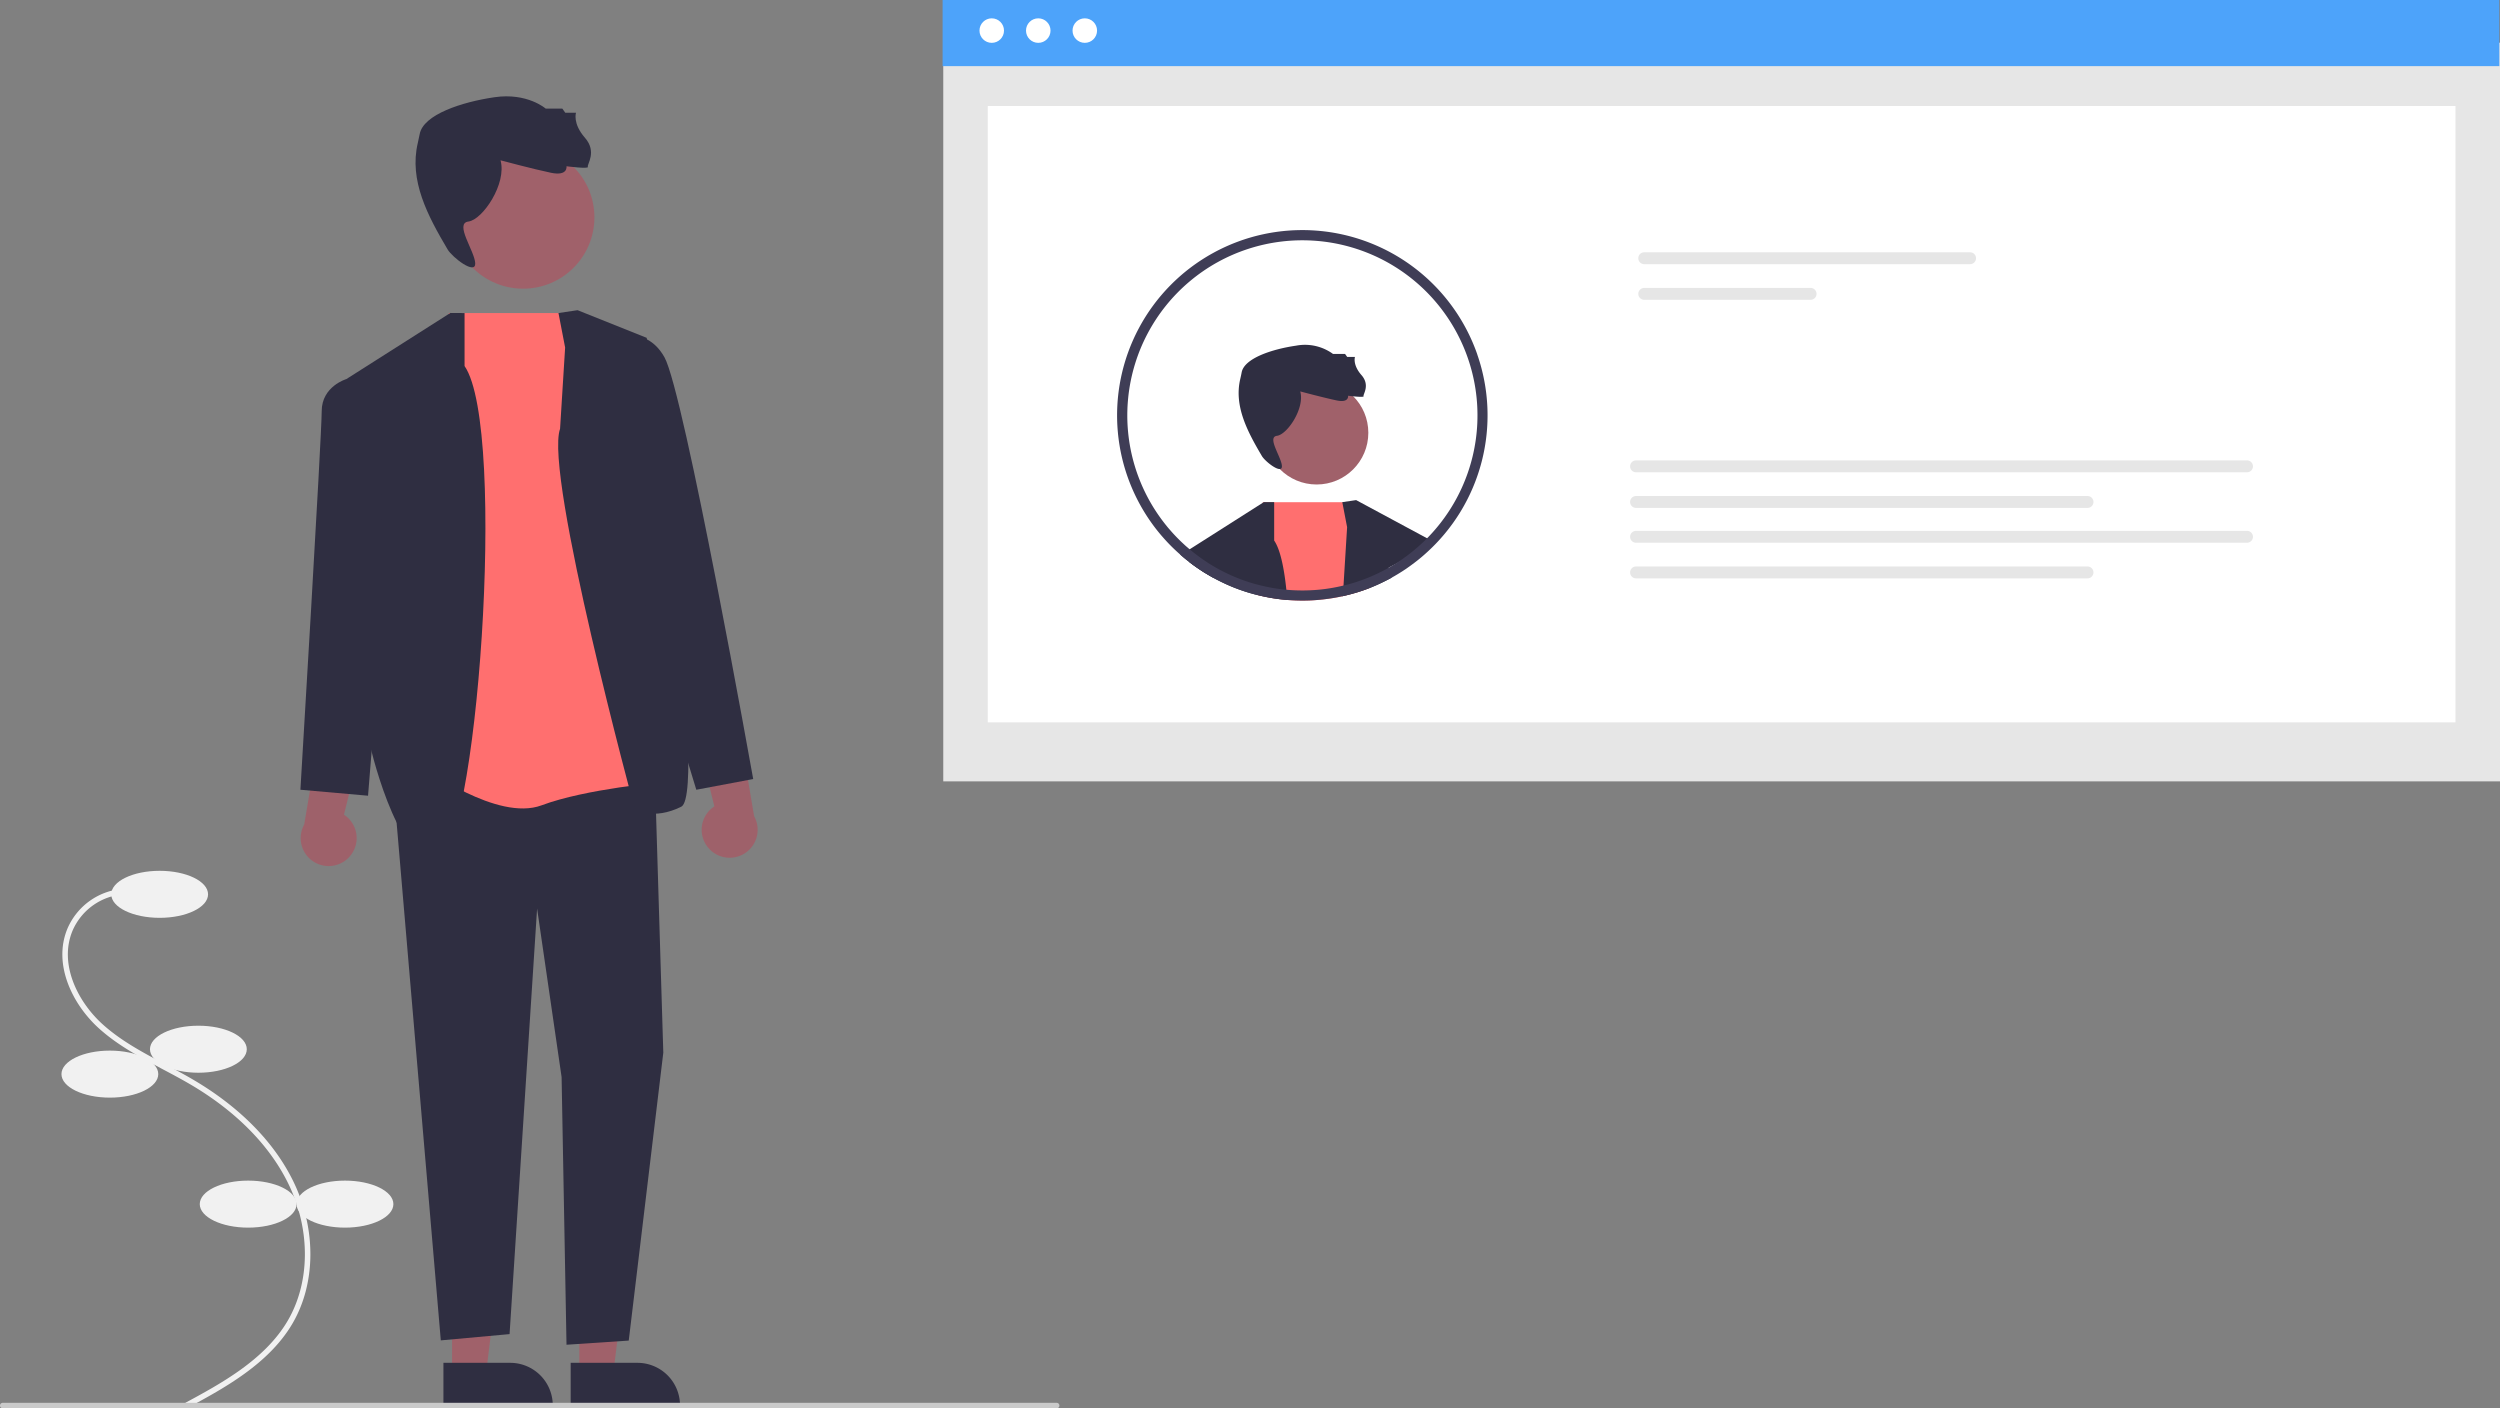 <svg xmlns="http://www.w3.org/2000/svg" width="485.385" height="273.434" viewBox="0 0 485.385 273.434">
  <rect x="0" y="0" width="485.385" height="273.434" fill="#808080" stroke="none"/>
  <g id="undraw_profile_re_4a55_1_" data-name="undraw_profile_re_4a55 (1)" transform="translate(0)">
    <path id="Path_88" data-name="Path 88" d="M195.054,617.461l-.511-.945c6.849-3.7,15.373-8.314,19.826-15.879,4.389-7.458,4.487-17.584.257-26.428-3.6-7.527-10.213-14.271-19.125-19.5-1.758-1.032-3.6-2.01-5.387-2.956-4.313-2.286-8.773-4.65-12.451-8-5.065-4.619-8.9-12.371-6.041-19.275a12.812,12.812,0,0,1,11.1-7.77l.061,1.073a11.74,11.74,0,0,0-10.176,7.115c-2.654,6.416.987,13.7,5.775,18.064,3.577,3.262,7.976,5.593,12.23,7.848,1.795.951,3.65,1.935,5.428,2.978,9.1,5.34,15.857,12.243,19.55,19.964,4.382,9.162,4.268,19.676-.3,27.437C210.69,609,202.021,613.693,195.054,617.461Z" transform="translate(-158.536 -344.164)" fill="#f1f1f1"/>
    <ellipse id="Ellipse_20" data-name="Ellipse 20" cx="9.398" cy="4.565" rx="9.398" ry="4.565" transform="translate(21.6 169.071)" fill="#f1f1f1"/>
    <ellipse id="Ellipse_21" data-name="Ellipse 21" cx="9.398" cy="4.565" rx="9.398" ry="4.565" transform="translate(29.118 199.145)" fill="#f1f1f1"/>
    <ellipse id="Ellipse_22" data-name="Ellipse 22" cx="9.398" cy="4.565" rx="9.398" ry="4.565" transform="translate(11.933 203.979)" fill="#f1f1f1"/>
    <ellipse id="Ellipse_23" data-name="Ellipse 23" cx="9.398" cy="4.565" rx="9.398" ry="4.565" transform="translate(38.785 229.22)" fill="#f1f1f1"/>
    <ellipse id="Ellipse_24" data-name="Ellipse 24" cx="9.398" cy="4.565" rx="9.398" ry="4.565" transform="translate(57.582 229.22)" fill="#f1f1f1"/>
    <rect id="Rectangle_62" data-name="Rectangle 62" width="302.246" height="143.421" transform="translate(183.138 8.286)" fill="#e6e6e6"/>
    <rect id="Rectangle_75" data-name="Rectangle 75" width="284.961" height="119.661" transform="translate(191.781 20.585)" fill="#fff"/>
    <rect id="Rectangle_80" data-name="Rectangle 80" width="302.246" height="12.84" transform="translate(183.009)" fill="#4da3fa"/>
    <circle id="Ellipse_90" data-name="Ellipse 90" cx="2.38" cy="2.38" r="2.38" transform="translate(190.171 3.559)" fill="#fff"/>
    <circle id="Ellipse_91" data-name="Ellipse 91" cx="2.38" cy="2.38" r="2.38" transform="translate(199.204 3.559)" fill="#fff"/>
    <circle id="Ellipse_92" data-name="Ellipse 92" cx="2.38" cy="2.38" r="2.38" transform="translate(208.238 3.559)" fill="#fff"/>
    <path id="Path_142" data-name="Path 142" d="M741.535,286.635a1.153,1.153,0,0,0,0,2.306H804.8a1.153,1.153,0,0,0,0-2.306Z" transform="translate(-422.299 -237.652)" fill="#e6e6e6"/>
    <path id="Path_143" data-name="Path 143" d="M741.535,299.518a1.153,1.153,0,0,0,0,2.306h32.3a1.153,1.153,0,1,0,0-2.306Z" transform="translate(-422.299 -243.617)" fill="#e6e6e6"/>
    <path id="Path_142-2" data-name="Path 142" d="M738.57,361.871a1.153,1.153,0,0,0,0,2.306H857.194a1.153,1.153,0,1,0,0-2.306Z" transform="translate(-420.926 -272.483)" fill="#e6e6e6"/>
    <path id="Path_143-2" data-name="Path 143" d="M738.57,374.754a1.153,1.153,0,0,0,0,2.306h87.657a1.153,1.153,0,0,0,0-2.306Z" transform="translate(-420.926 -278.448)" fill="#e6e6e6"/>
    <path id="Path_142-3" data-name="Path 142" d="M738.57,387.345a1.153,1.153,0,0,0,0,2.306H857.194a1.153,1.153,0,0,0,0-2.306Z" transform="translate(-420.926 -284.277)" fill="#e6e6e6"/>
    <path id="Path_143-3" data-name="Path 143" d="M738.57,400.227a1.153,1.153,0,0,0,0,2.306h87.657a1.153,1.153,0,0,0,0-2.306Z" transform="translate(-420.926 -290.241)" fill="#e6e6e6"/>
    <circle id="Ellipse_25" data-name="Ellipse 25" cx="10.04" cy="10.04" r="10.04" transform="translate(245.587 73.987)" fill="#a0616a"/>
    <path id="Path_89" data-name="Path 89" d="M607.855,329.172s4.685,1.255,7.111,1.757,2.175-.92,2.175-.92,3.179.418,3.012.084,1.339-2.092-.418-4.1-1.255-3.514-1.255-3.514h-1.506l-.418-.586h-2.343a9.255,9.255,0,0,0-7.191-1.6c-4.6.669-10.043,2.438-10.545,5.2-.068.374-.158.791-.262,1.23-1.258,5.312,1.415,10.282,4.188,14.985.681,1.156,3.978,3.676,3.893,1.947s-2.967-5.612-.959-5.863S608.775,332.435,607.855,329.172Z" transform="translate(-355.408 -253.177)" fill="#2f2e41"/>
    <path id="Path_90" data-name="Path 90" d="M608.527,395.957a35.113,35.113,0,0,1-5.746-.944l.106-2,.879-15.919.008-.122h17.685l2.775,14.658.374,1.978c-.732.285-1.473.553-2.23.789-.008,0-.008.008-.016.008-1.05.325-2.116.61-3.191.846a36.819,36.819,0,0,1-4.33.667,33.318,33.318,0,0,1-3.385.163C610.48,396.079,609.5,396.039,608.527,395.957Z" transform="translate(-358.595 -279.473)" fill="#ff6f6f"/>
    <path id="Path_91" data-name="Path 91" d="M585.581,393.118c-.732-.317-1.441-.659-2.14-1.017l-.3-.155c-.2-.106-.415-.22-.618-.334q-.415-.232-.806-.464c-.252-.147-.513-.3-.765-.456-.016-.008-.024-.016-.041-.016-.879-.562-1.742-1.139-2.572-1.766l-.415-.317-.146-2.344.211-.13,14.2-9.034.2-.122.016-.008,2,.008v7.455c1.131,1.636,1.9,5.062,2.368,9.547.065.643.122,1.3.179,1.986a35.116,35.116,0,0,1-5.746-.944c-.2-.041-.4-.09-.6-.147a33.655,33.655,0,0,1-3.5-1.123c-.35-.13-.692-.269-1.034-.407l-.033-.016C585.89,393.248,585.728,393.183,585.581,393.118Z" transform="translate(-347.019 -279.466)" fill="#2f2e41"/>
    <path id="Path_92" data-name="Path 92" d="M581.111,399.625q-.415-.232-.806-.464c-.252-.147-.513-.3-.765-.456-.016-.008-.024-.016-.041-.016-.879-.562-1.742-1.139-2.572-1.766l-.415-.317c-.065-.057-.13-.106-.2-.163-.521-.4-1.025-.814-1.514-1.253-.024-.016-.041-.041-.065-.057a5.6,5.6,0,0,1,1.636-.871l.578.171,4.118,1.237.024,1.668Z" transform="translate(-345.609 -287.479)" fill="#2f2e41"/>
    <path id="Path_93" data-name="Path 93" d="M642.905,391.3c-.244.13-.488.26-.732.383-.057.033-.106.057-.155.081-.326.163-.643.326-.968.48-.008.008-.025.008-.025.016-.016.008-.041.016-.057.024-.732.35-1.473.675-2.23.977-.732.285-1.473.553-2.23.789-.008,0-.008.008-.016.008-1.05.326-2.116.61-3.191.846a6.712,6.712,0,0,1,.261-1.978l.008-.114.7-11.329-.936-4.859,2.686-.4,14.771,7.952s-1.628,1.628-8.31,5.095C641.891,389.58,642.758,390.6,642.905,391.3Z" transform="translate(-372.724 -279.13)" fill="#2f2e41"/>
    <path id="Path_94" data-name="Path 94" d="M591.133,348.428c-1.058.1-2.132.147-3.207.147-1.042,0-2.076-.041-3.109-.138.065.643.122,1.3.179,1.986.968.081,1.953.122,2.93.122a33.325,33.325,0,0,0,3.385-.163,36.807,36.807,0,0,0,4.33-.667,6.714,6.714,0,0,1,.261-1.978l.008-.114a33.839,33.839,0,0,1-4.777.806Zm30.755-45.674a35.967,35.967,0,1,0-62.154,34.166c.326.407.659.814,1,1.2.033.033.049.057.073.081a34.261,34.261,0,0,0,2.678,2.759c.228.212.464.423.7.627.025.016.041.041.065.057.488.439.993.855,1.514,1.253.074.057.139.106.2.163l.415.317c.83.627,1.693,1.2,2.572,1.766.016,0,.024.008.041.016.252.155.513.309.765.456s.529.309.806.464c.2.114.415.228.618.334l.3.155c.7.358,1.408.7,2.14,1.017.147.065.309.13.456.2l.033.016c.342.138.684.277,1.034.407a33.68,33.68,0,0,0,3.5,1.123c.2.057.4.106.6.146a35.115,35.115,0,0,0,5.746.944c.968.081,1.953.122,2.93.122a33.309,33.309,0,0,0,3.385-.163,36.812,36.812,0,0,0,4.33-.667c1.074-.236,2.141-.521,3.191-.846.008,0,.008-.008.016-.008.757-.236,1.5-.5,2.23-.789.757-.3,1.5-.627,2.23-.977.016-.008.041-.016.057-.024,0-.008.016-.008.025-.016.325-.155.643-.317.968-.48.049-.024.1-.049.155-.081.244-.122.488-.252.732-.383.016-.008.024-.016.041-.024.643-.358,1.278-.732,1.9-1.131.171-.106.342-.212.513-.334.252-.155.5-.326.732-.5.318-.22.635-.448.944-.684a2.522,2.522,0,0,0,.293-.22c.757-.57,1.489-1.172,2.189-1.807a35.936,35.936,0,0,0,10.027-38.658Zm-10.637,36.559a34.813,34.813,0,0,1-2.767,2.344c-.211.163-.432.326-.651.472-.212.163-.423.317-.643.464-.187.13-.374.26-.57.383-.016.016-.041.024-.057.041-.139.1-.285.187-.423.277-.432.269-.879.537-1.319.789-.106.057-.2.122-.309.179-.057.033-.114.065-.179.1-.244.138-.488.26-.732.391-.033.024-.073.033-.106.057a.061.061,0,0,0-.033.016c-.171.09-.342.171-.513.252-.147.073-.285.146-.432.212-.594.285-1.2.553-1.815.806-.643.26-1.294.5-1.953.716-.163.057-.334.122-.5.171-.773.244-1.546.464-2.336.643a33.838,33.838,0,0,1-4.777.806c-1.058.1-2.132.147-3.207.147-1.042,0-2.076-.041-3.109-.138a33.5,33.5,0,0,1-5.461-.96l-.2-.049a31.208,31.208,0,0,1-4.305-1.465c-.073-.033-.155-.057-.22-.09-.081-.033-.155-.057-.22-.09-.081-.033-.155-.065-.228-.1-.61-.269-1.2-.562-1.8-.863l-.277-.146c-.529-.277-1.05-.562-1.563-.879-.179-.1-.366-.212-.545-.326-.2-.122-.407-.252-.6-.383l-.146-.1c-.456-.309-.92-.618-1.359-.952-.309-.228-.61-.448-.912-.684-.2-.146-.391-.3-.578-.464-.122-.09-.244-.2-.366-.3-.163-.138-.325-.277-.488-.423-.252-.2-.488-.431-.717-.643a32.355,32.355,0,0,1-2.6-2.686c-.277-.309-.537-.619-.789-.944a1.967,1.967,0,0,1-.163-.2,33.994,33.994,0,1,1,49.971,3.622Z" transform="translate(-335.065 -233.938)" fill="#3f3d56"/>
    <path id="Path_95" data-name="Path 95" d="M163.435,474.805h6.584l3.132-25.4h-9.717Z" transform="translate(-75.663 -208.056)" fill="#a0616a"/>
    <path id="Path_96" data-name="Path 96" d="M308.406,688.122h12.967a8.264,8.264,0,0,1,8.263,8.263v.269h-21.23Z" transform="translate(-222.313 -423.523)" fill="#2f2e41"/>
    <path id="Path_97" data-name="Path 97" d="M209.435,474.805h6.584l3.132-25.4h-9.717Z" transform="translate(-96.959 -208.056)" fill="#a0616a"/>
    <path id="Path_98" data-name="Path 98" d="M354.406,688.122h12.967a8.264,8.264,0,0,1,8.263,8.263v.269h-21.23Z" transform="translate(-243.609 -423.523)" fill="#2f2e41"/>
    <path id="Path_99" data-name="Path 99" d="M266.211,482.115A5.4,5.4,0,0,0,265.2,473.9l4.575-18.638-9.394,3.347-2.9,17.186a5.43,5.43,0,0,0,8.735,6.324Z" transform="translate(-198.416 -315.718)" fill="#9e616a"/>
    <path id="Path_100" data-name="Path 100" d="M401.4,479.116a5.4,5.4,0,0,1,1.011-8.219l-4.575-18.638,9.394,3.347,2.9,17.186a5.43,5.43,0,0,1-8.735,6.324Z" transform="translate(-263.716 -314.329)" fill="#9e616a"/>
    <path id="Path_101" data-name="Path 101" d="M142.367,278.83l9.126,106.907,13.353-1.217L170.19,301.9l4.757,32.716.953,51.968,12.083-.806,6.71-55.906-1.646-54.143-45.873-4.645Z" transform="translate(-65.91 -125.497)" fill="#2f2e41"/>
    <circle id="Ellipse_26" data-name="Ellipse 26" cx="13.848" cy="13.848" r="13.848" transform="translate(87.713 28.354)" fill="#a0616a"/>
    <path id="Path_102" data-name="Path 102" d="M314.822,242.675s6.462,1.731,9.809,2.423,3-1.269,3-1.269,4.385.577,4.154.115,1.846-2.885-.577-5.655-1.731-4.847-1.731-4.847H327.4l-.577-.808h-3.231s-3.572-3.133-9.919-2.209-13.853,3.363-14.546,7.172c-.094.517-.218,1.09-.361,1.7-1.736,7.327,1.952,14.183,5.777,20.669.94,1.594,5.487,5.07,5.37,2.685s-4.093-7.741-1.323-8.087S316.092,247.176,314.822,242.675Z" transform="translate(-217.646 -211.551)" fill="#2f2e41"/>
    <path id="Path_103" data-name="Path 103" d="M306.177,308.6h24.388l17.244,91.069s-15.034,1.286-23.627,4.508-22.877-7.361-22.877-7.361Z" transform="translate(-219.025 -247.823)" fill="#ff6f6f"/>
    <path id="Path_104" data-name="Path 104" d="M296.273,318.874V308.589l-2.761-.017L273.336,321.4l4.378,70.279s5.181,23.446,13.04,23.2S304.673,331.055,296.273,318.874Z" transform="translate(-206.077 -247.809)" fill="#2f2e41"/>
    <path id="Path_105" data-name="Path 105" d="M272.119,334.4l-6.48-1.941s-4.8,1.4-4.8,6.238-4.134,73.5-4.134,73.5l13.131,1.161,2.817-34.923Z" transform="translate(-198.379 -258.866)" fill="#2f2e41"/>
    <path id="Path_106" data-name="Path 106" d="M351.241,314.823l-1.292-6.7,3.708-.554,13.426,5.37s12.084,88.344,6.713,91.029-9,.6-9,.6-17.664-65.158-14.538-73.965Z" transform="translate(-241.519 -247.346)" fill="#2f2e41"/>
    <path id="Path_107" data-name="Path 107" d="M364.4,318.5l2.291-1s6.725-3.333,10.541,3.4,17.242,81.916,17.242,81.916l-11.047,2.077-8.259-27.058Z" transform="translate(-248.237 -251.562)" fill="#2f2e41"/>
    <path id="Path_108" data-name="Path 108" d="M353.247,703.647H148.633a.537.537,0,0,1,0-1.074H353.247a.537.537,0,1,1,0,1.074Z" transform="translate(-148.096 -430.213)" fill="#cacaca"/>
  </g>
</svg>
